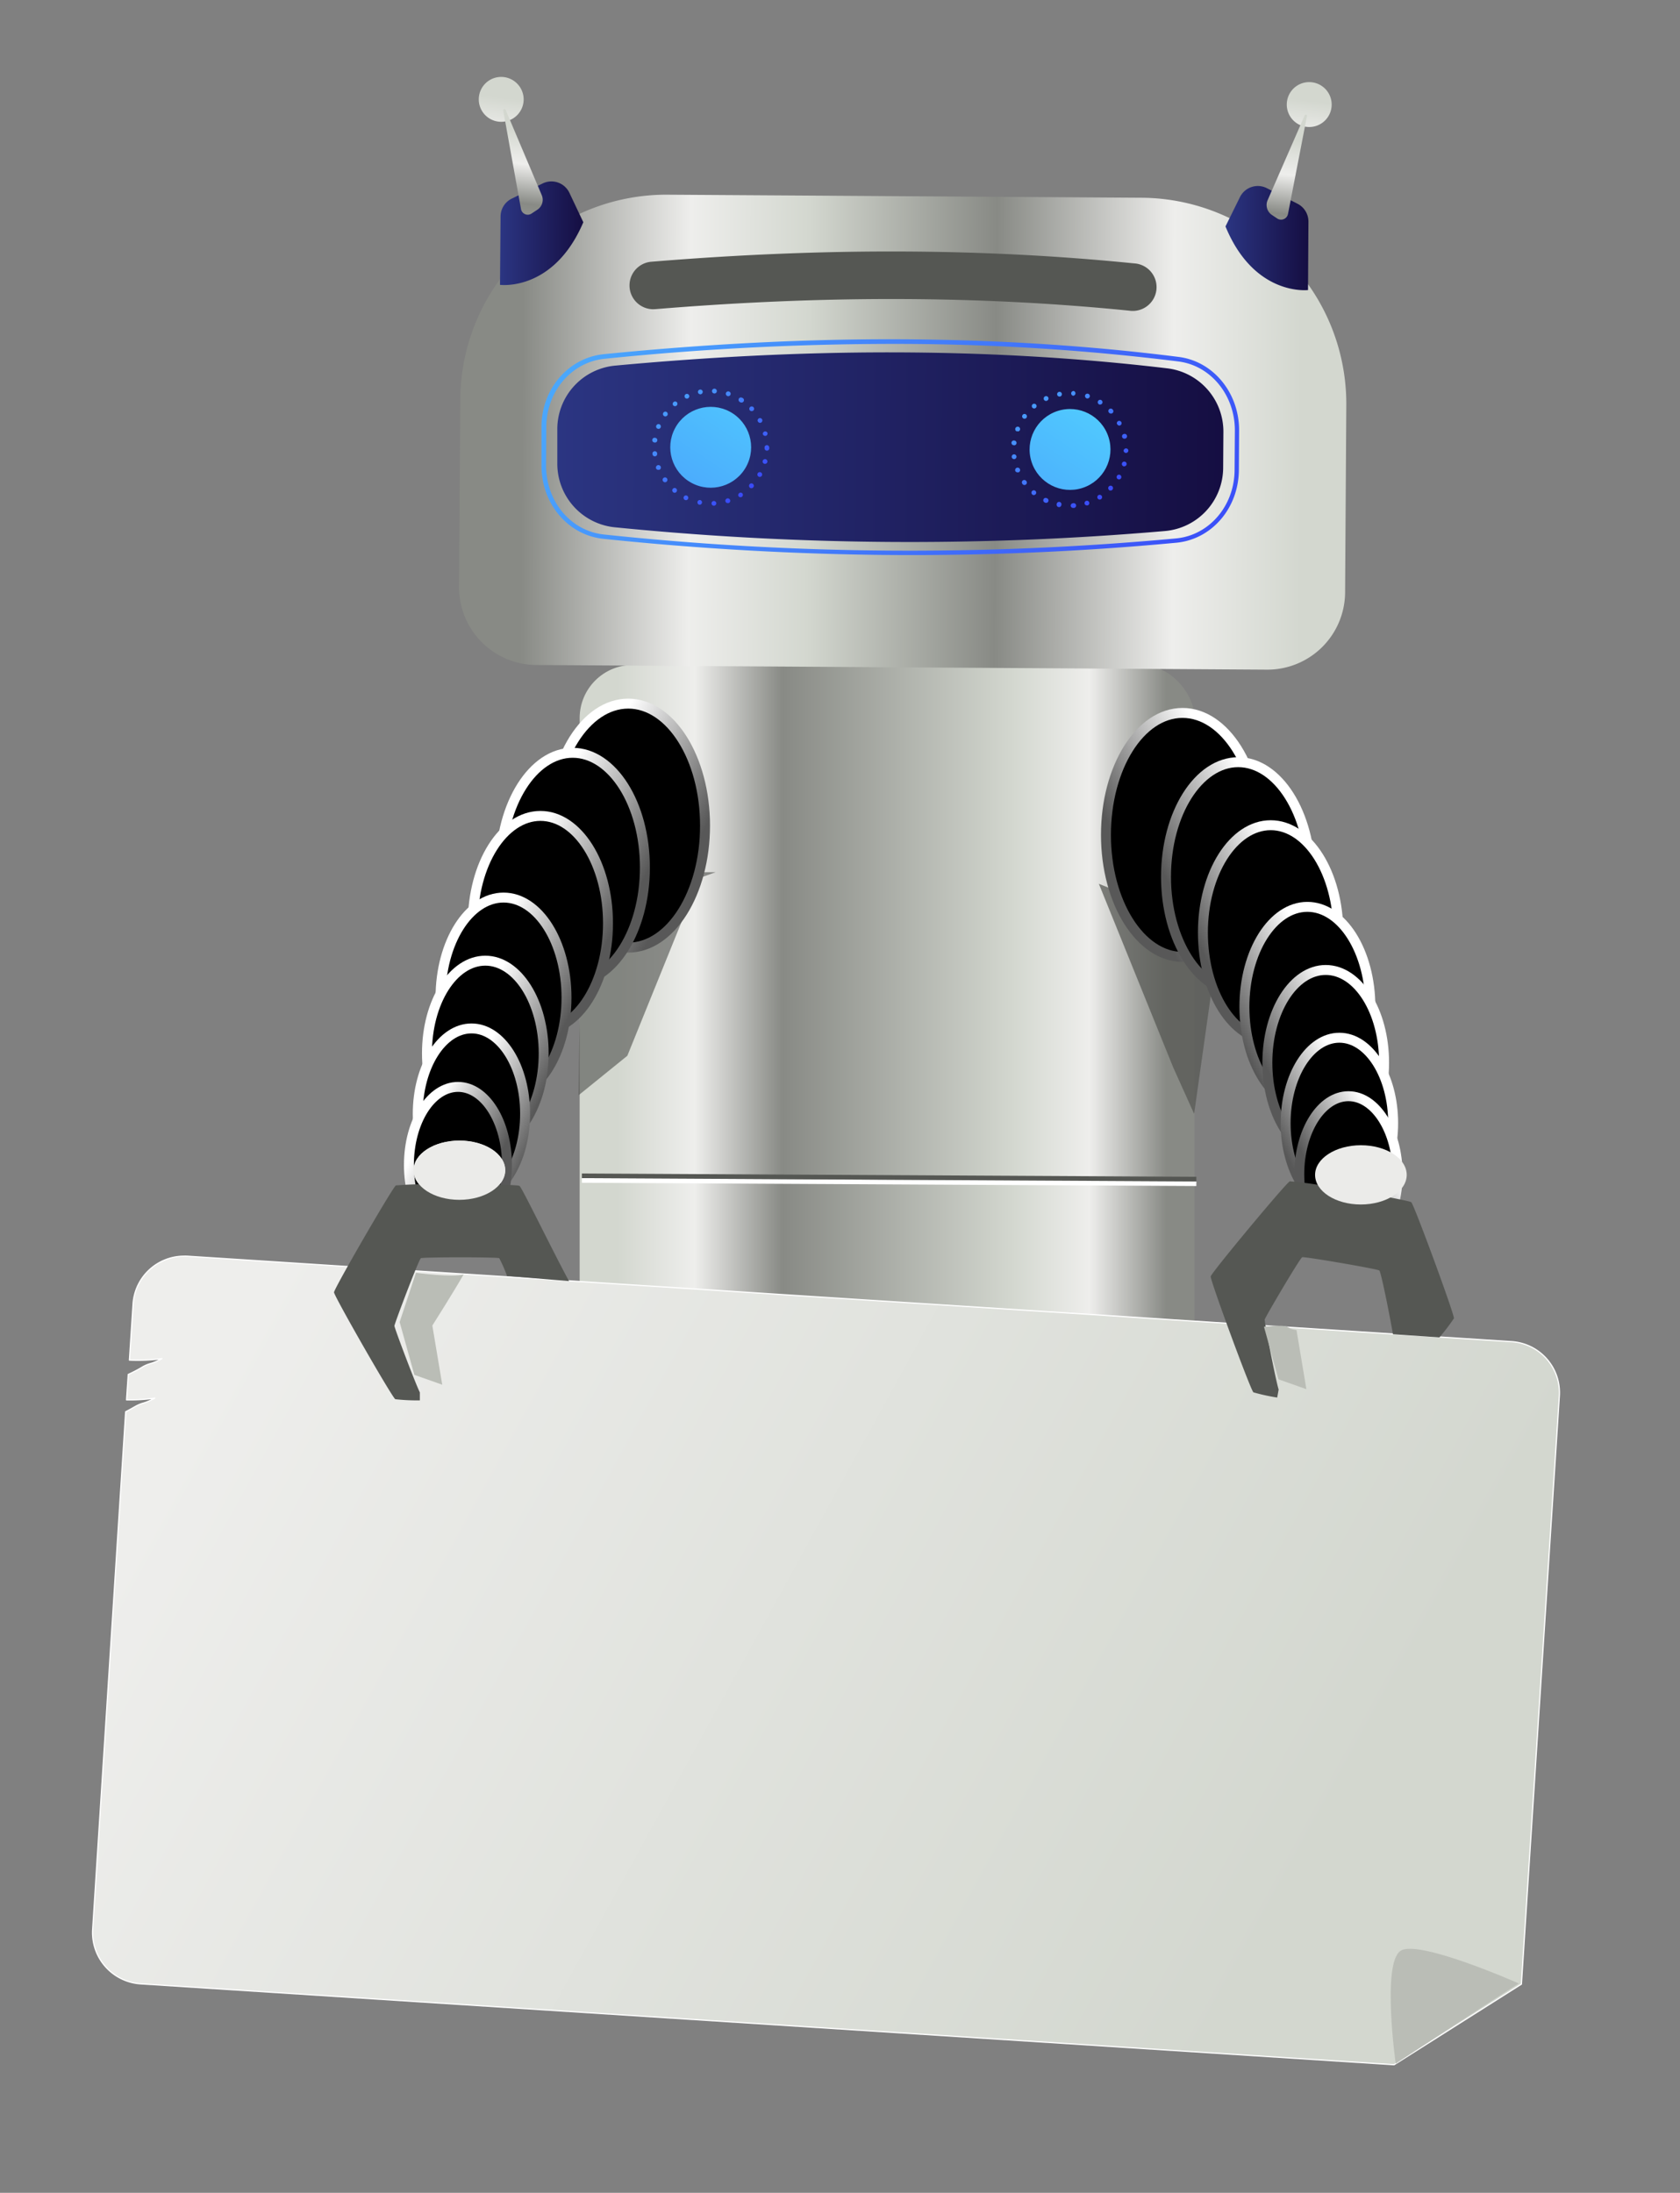 <svg xmlns="http://www.w3.org/2000/svg" xmlns:xlink="http://www.w3.org/1999/xlink" viewBox="0 0 361.53 471.83"><rect x="0" y="0" width="361.53" height="471.83" fill="#808080" stroke="none"/><defs><style>.cls-1,.cls-7{fill:#2e3436;}.cls-2{fill:url(#linear-gradient);}.cls-3{opacity:0.55;fill:url(#linear-gradient-2);}.cls-10,.cls-19,.cls-3,.cls-6,.cls-7{isolation:isolate;}.cls-10,.cls-19,.cls-28,.cls-31,.cls-4{fill-rule:evenodd;}.cls-4{fill:url(#linear-gradient-3);}.cls-5{fill:url(#linear-gradient-4);}.cls-6,.cls-7{opacity:0.4;}.cls-6{fill:url(#linear-gradient-5);}.cls-8{fill:url(#linear-gradient-6);}.cls-9{fill:url(#linear-gradient-7);}.cls-10,.cls-19,.cls-28,.cls-30{fill:#555753;}.cls-10{opacity:0.64;}.cls-11,.cls-12,.cls-13,.cls-14,.cls-15,.cls-16,.cls-17,.cls-20,.cls-21,.cls-22,.cls-23,.cls-24,.cls-25,.cls-26,.cls-29{stroke-linecap:round;stroke-linejoin:round;}.cls-11,.cls-12,.cls-13,.cls-14,.cls-15,.cls-16,.cls-17,.cls-20,.cls-21,.cls-22,.cls-23,.cls-24,.cls-25,.cls-26{stroke-width:2.14px;}.cls-11{stroke:url(#linear-gradient-8);}.cls-12{stroke:url(#linear-gradient-9);}.cls-13{stroke:url(#linear-gradient-10);}.cls-14{stroke:url(#linear-gradient-11);}.cls-15{stroke:url(#linear-gradient-12);}.cls-16{stroke:url(#linear-gradient-13);}.cls-17{stroke:url(#linear-gradient-14);}.cls-18{fill:#ebebe9;}.cls-19{opacity:0.73;}.cls-20{stroke:url(#linear-gradient-15);}.cls-21{stroke:url(#linear-gradient-16);}.cls-22{stroke:url(#linear-gradient-17);}.cls-23{stroke:url(#linear-gradient-18);}.cls-24{stroke:url(#linear-gradient-19);}.cls-25{stroke:url(#linear-gradient-20);}.cls-26{stroke:url(#linear-gradient-21);}.cls-27{fill:none;}.cls-27,.cls-29{stroke:#fff;}.cls-28{stroke:#555753;}.cls-29{stroke-width:0.26px;fill:url(#linear-gradient-22);}.cls-31{fill:#babdb6;}.cls-32{fill:url(#linear-gradient-23);}.cls-33{fill:url(#linear-gradient-24);}.cls-34{fill:url(#linear-gradient-25);}.cls-35{fill:url(#linear-gradient-26);}.cls-36{fill:url(#linear-gradient-27);}.cls-37{fill:url(#linear-gradient-28);}.cls-38{fill:url(#linear-gradient-29);}.cls-39{fill:url(#linear-gradient-30);}.cls-40{fill:url(#linear-gradient-31);}.cls-41{fill:url(#linear-gradient-32);}.cls-42{fill:url(#linear-gradient-33);}.cls-43{fill:url(#linear-gradient-34);}.cls-44{fill:url(#linear-gradient-35);}</style><linearGradient id="linear-gradient" x1="121.73" y1="-1866.93" x2="197.97" y2="-1866.93" gradientTransform="matrix(1, 0, 0, -1, 34.72, -1520.62)" gradientUnits="userSpaceOnUse"><stop offset="0" stop-color="#d3d7cf"/><stop offset="0.14" stop-color="#eeeeec"/><stop offset="0.3" stop-color="#888a85"/><stop offset="0.72" stop-color="#d3d7cf"/><stop offset="0.86" stop-color="#eeeeec"/><stop offset="1" stop-color="#888a85"/></linearGradient><linearGradient id="linear-gradient-2" x1="161.85" y1="-1826.43" x2="161.85" y2="-1883.43" gradientTransform="matrix(1, 0, 0, -1, 32.72, -1543.12)" gradientUnits="userSpaceOnUse"><stop offset="0" stop-color="#555753"/><stop offset="1" stop-color="#555753" stop-opacity="0"/></linearGradient><linearGradient id="linear-gradient-3" x1="249.01" y1="-1902.92" x2="249.01" y2="-1957.42" gradientTransform="matrix(1, 0, 0, -1, -53.28, -1570.12)" gradientUnits="userSpaceOnUse"><stop offset="0" stop-color="#fff"/><stop offset="1" stop-color="#fff" stop-opacity="0.29"/></linearGradient><linearGradient id="linear-gradient-4" x1="-27.41" y1="-2037.28" x2="-25.18" y2="-2067.78" gradientTransform="matrix(1.57, 0, 0, -0.89, 235.87, -1479.28)" gradientUnits="userSpaceOnUse"><stop offset="0" stop-color="#fff"/><stop offset="1" stop-color="#fff" stop-opacity="0"/></linearGradient><linearGradient id="linear-gradient-5" x1="261.05" y1="-1960.98" x2="261.05" y2="-1997.23" gradientTransform="matrix(1, 0, 0, -1, -61.28, -1608.87)" xlink:href="#linear-gradient-4"/><linearGradient id="linear-gradient-6" x1="-27.41" y1="1292.58" x2="-25.18" y2="1262.08" gradientTransform="translate(236.12 -414.72) scale(1.57 0.66)" xlink:href="#linear-gradient-4"/><linearGradient id="linear-gradient-7" x1="101.79" y1="-1765.31" x2="219.79" y2="-1765.31" gradientTransform="matrix(1, 0, 0, -1, 31.18, -1543.95)" xlink:href="#linear-gradient"/><linearGradient id="linear-gradient-8" x1="-15.55" y1="-1297.27" x2="1.37" y2="-1307.29" gradientTransform="matrix(1.3, 0, 0, -1.52, 146.67, -1802.44)" gradientUnits="userSpaceOnUse"><stop offset="0" stop-color="#fff"/><stop offset="1" stop-color="#585858"/></linearGradient><linearGradient id="linear-gradient-9" x1="1.88" y1="-1350.27" x2="18.8" y2="-1360.29" gradientTransform="matrix(1.22, 0, 0, -1.43, 112.8, -1750.44)" xlink:href="#linear-gradient-8"/><linearGradient id="linear-gradient-10" x1="21.69" y1="-1410.48" x2="38.61" y2="-1420.5" gradientTransform="matrix(1.14, 0, 0, -1.34, 83.92, -1695.43)" xlink:href="#linear-gradient-8"/><linearGradient id="linear-gradient-11" x1="44.37" y1="-1479.51" x2="61.29" y2="-1489.53" gradientTransform="matrix(1.06, 0, 0, -1.25, 54.08, -1636.42)" xlink:href="#linear-gradient-8"/><linearGradient id="linear-gradient-12" x1="70.66" y1="-1559.44" x2="87.59" y2="-1569.46" gradientTransform="matrix(0.99, 0, 0, -1.16, 28.2, -1581.42)" xlink:href="#linear-gradient-8"/><linearGradient id="linear-gradient-13" x1="101.46" y1="-1653.07" x2="118.38" y2="-1663.09" gradientTransform="matrix(0.91, 0, 0, -1.07, 3.33, -1525.41)" xlink:href="#linear-gradient-8"/><linearGradient id="linear-gradient-14" x1="138.02" y1="-1764.25" x2="154.95" y2="-1774.27" gradientTransform="matrix(0.83, 0, 0, -0.97, -21.54, -1471.41)" xlink:href="#linear-gradient-8"/><linearGradient id="linear-gradient-15" x1="-561.59" y1="-1297.27" x2="-544.66" y2="-1307.29" gradientTransform="translate(-464.8 -1800.44) rotate(180) scale(1.3 1.52)" xlink:href="#linear-gradient-8"/><linearGradient id="linear-gradient-16" x1="-579.02" y1="-1350.27" x2="-562.1" y2="-1360.29" gradientTransform="translate(-430.92 -1748.44) rotate(180) scale(1.22 1.43)" xlink:href="#linear-gradient-8"/><linearGradient id="linear-gradient-17" x1="-598.83" y1="-1410.48" x2="-581.91" y2="-1420.5" gradientTransform="translate(-402.05 -1693.43) rotate(180) scale(1.14 1.34)" xlink:href="#linear-gradient-8"/><linearGradient id="linear-gradient-18" x1="-621.51" y1="-1479.51" x2="-604.58" y2="-1489.53" gradientTransform="translate(-372.21 -1634.42) rotate(180) scale(1.06 1.25)" xlink:href="#linear-gradient-8"/><linearGradient id="linear-gradient-19" x1="-647.8" y1="-1559.44" x2="-630.88" y2="-1569.46" gradientTransform="translate(-346.33 -1579.42) rotate(180) scale(0.99 1.16)" xlink:href="#linear-gradient-8"/><linearGradient id="linear-gradient-20" x1="-678.6" y1="-1653.07" x2="-661.67" y2="-1663.09" gradientTransform="translate(-321.46 -1523.41) rotate(180) scale(0.91 1.07)" xlink:href="#linear-gradient-8"/><linearGradient id="linear-gradient-21" x1="-715.16" y1="-1764.25" x2="-698.24" y2="-1774.27" gradientTransform="translate(-297.59 -1469.41) rotate(180) scale(0.83 0.97)" xlink:href="#linear-gradient-8"/><linearGradient id="linear-gradient-22" x1="495.9" y1="-1820.26" x2="737.73" y2="-1934.1" gradientTransform="matrix(0.96, 0.06, 0.06, -0.96, -315.38, -1489.28)" gradientUnits="userSpaceOnUse"><stop offset="0" stop-color="#eeeeec"/><stop offset="1" stop-color="#d3d7cf"/></linearGradient><linearGradient id="linear-gradient-23" x1="307.72" y1="93.58" x2="95.36" y2="92.35" gradientUnits="userSpaceOnUse"><stop offset="0.13" stop-color="#d3d7cf"/><stop offset="0.26" stop-color="#eeeeec"/><stop offset="0.44" stop-color="#888a85"/><stop offset="0.63" stop-color="#d3d7cf"/><stop offset="0.75" stop-color="#eeeeec"/><stop offset="0.92" stop-color="#888a85"/></linearGradient><linearGradient id="linear-gradient-24" x1="223.39" y1="204.65" x2="366.68" y2="204.65" gradientTransform="translate(-102.1 -110.36) rotate(0.37)" gradientUnits="userSpaceOnUse"><stop offset="0" stop-color="#2b3582"/><stop offset="1" stop-color="#150e42"/></linearGradient><linearGradient id="linear-gradient-25" x1="271.58" y1="181.73" x2="199.64" y2="291.4" gradientTransform="matrix(0.47, 0.88, -0.88, 0.47, 214.06, -226.24)" gradientUnits="userSpaceOnUse"><stop offset="0" stop-color="#53d8ff"/><stop offset="1" stop-color="#3840f7"/></linearGradient><linearGradient id="linear-gradient-26" x1="345.93" y1="186.28" x2="273.99" y2="295.95" gradientTransform="translate(-23.58 -201.45) rotate(18.04)" xlink:href="#linear-gradient-25"/><linearGradient id="linear-gradient-27" x1="9.72" y1="90.37" x2="37.13" y2="127.22" gradientTransform="matrix(1, -0.06, 0.06, 1, 117.83, -16.98)" xlink:href="#linear-gradient-25"/><linearGradient id="linear-gradient-28" x1="86.85" y1="95.57" x2="114.26" y2="132.43" gradientTransform="matrix(1, -0.06, 0.06, 1, 117.83, -16.98)" xlink:href="#linear-gradient-25"/><linearGradient id="linear-gradient-29" x1="210.84" y1="130" x2="204.72" y2="185.13" gradientTransform="translate(-102.1 -110.36) rotate(0.37)" xlink:href="#linear-gradient"/><linearGradient id="linear-gradient-30" x1="210.81" y1="159.13" x2="228.65" y2="159.13" xlink:href="#linear-gradient-24"/><linearGradient id="linear-gradient-31" x1="216.16" y1="136.86" x2="210.32" y2="189.41" gradientTransform="translate(-102.1 -110.36) rotate(0.37)" xlink:href="#linear-gradient"/><linearGradient id="linear-gradient-32" x1="384.77" y1="129.57" x2="378.65" y2="184.7" gradientTransform="translate(-102.1 -110.36) rotate(0.37)" xlink:href="#linear-gradient"/><linearGradient id="linear-gradient-33" x1="366.84" y1="159.13" x2="384.69" y2="159.13" xlink:href="#linear-gradient-24"/><linearGradient id="linear-gradient-34" x1="380.42" y1="137.98" x2="374.53" y2="191.06" gradientTransform="translate(-102.1 -110.36) rotate(0.37)" xlink:href="#linear-gradient"/><linearGradient id="linear-gradient-35" x1="-46.94" y1="31.57" x2="139.9" y2="173.01" gradientTransform="matrix(1, -0.06, 0.06, 1, 117.83, -16.98)" xlink:href="#linear-gradient-25"/></defs><g id="Layer_1" data-name="Layer 1"><rect id="rect4005" class="cls-1" x="160.01" y="376.5" width="68.5" height="16" rx="7.35"/><path id="path4007" class="cls-2" d="M167.05,293.65a10.58,10.58,0,0,0-10.6,10.6v84.14A10.58,10.58,0,0,0,167.05,399h6.66V344.17a10.75,10.75,0,0,1,10.79-10.75h20.14a10.76,10.76,0,0,1,10.8,10.75V399h6.66a10.58,10.58,0,0,0,10.59-10.59V304.25a10.58,10.58,0,0,0-10.59-10.6Z"/><path id="path4009" class="cls-3" d="M167.05,293.15a10.58,10.58,0,0,0-10.6,10.6v84.14a10.58,10.58,0,0,0,10.6,10.59h6.66V343.67a10.75,10.75,0,0,1,10.79-10.75h20.14a10.76,10.76,0,0,1,10.8,10.75v54.81h6.66a10.58,10.58,0,0,0,10.59-10.59V303.75a10.58,10.58,0,0,0-10.59-10.6Z"/><g id="g4011"><rect id="rect4013" class="cls-1" x="178.02" y="341.54" width="34.37" height="93.68" rx="8.87"/><path id="path4015" class="cls-4" d="M187.17,343.42l-.19.13-8.59,4.65.37.66,8.41-4.56,8.4,4.56.16.09.16-.06,8.46-3.06,8.47,3.06.25-.72-8.59-3.12-.13,0-.12,0-8.44,3.06-8.44-4.56-.18-.13Zm0,10.1-.19.09-8.59,4.65.37.69,8.41-4.56,8.4,4.56.16.1.16-.07,8.46-3.06,8.47,3.06.25-.72-8.59-3.12-.13,0-.12,0-8.41,3.06-8.47-4.59-.18-.09Zm0,14.74-.19.1L178.39,373l.37.68,8.41-4.56,8.4,4.56.16.1.16-.07,8.46-3.09,8.47,3.09.25-.75-8.59-3.09-.13,0-.12,0-8.44,3-8.44-4.56-.18-.1Zm0,16.32-.19.09-8.59,4.66.37.69,8.41-4.57,8.4,4.57.16.06.16-.06,8.46-3.07,8.47,3.07.25-.72-8.59-3.1-.13-.06-.12.06-8.44,3-8.44-4.56-.18-.09Zm0,16.28L187,401l-8.59,4.66.37.69,8.41-4.57,8.4,4.57.16.09.16-.06,8.46-3.1,8.47,3.1.25-.75-8.59-3.1-.13,0-.12,0-8.44,3L187.35,401l-.18-.09Zm0,14.75-.19.09-8.59,4.66.37.69,8.41-4.57,8.4,4.57.16.09.16-.06,8.46-3.1,8.47,3.1.25-.75-8.59-3.1-.13-.06-.12.06-8.44,3-8.44-4.56-.18-.09Zm0,10.09-.19.1-8.59,4.65.37.69,8.41-4.56,8.4,4.56.16.06.16-.06,8.46-3.06,8.47,3.06.25-.72-8.59-3.09-.13-.07-.12.07-8.44,3-8.44-4.56-.18-.1Z"/><rect id="rect4017" class="cls-5" x="178.38" y="340.9" width="33.81" height="27.16" rx="7.35"/><path id="path4019" class="cls-6" d="M199,343.64c3,0,5.45,3.48,5.45,7.78v73.94c0,4.29-2.43,7.75-5.45,7.75h-4V343.64Z"/><path id="path4021" class="cls-7" d="M190.74,342.89c-3,0-5.44,3.48-5.44,7.78v73.94c0,4.29,2.43,7.75,5.44,7.75h4V342.89Z"/><rect id="rect4023" class="cls-8" x="178.63" y="415.15" width="33.81" height="20.16" rx="5.45"/></g><rect id="rect4043" class="cls-9" x="124.74" y="143.08" width="132.33" height="156.57" rx="11.43"/><path id="path4049" class="cls-10" d="M151,187.67l-16,39.5-10.5,8.5.5-37.5,29-10.5"/><path id="path4051" class="cls-11" d="M151.72,177.65c0,14.5-7.4,26.25-16.53,26.25s-16.53-11.75-16.53-26.25,7.4-26.25,16.53-26.25S151.72,163.16,151.72,177.65Z"/><path id="path4053" class="cls-12" d="M138.78,186.65c0,13.63-7,24.68-15.54,24.68s-15.53-11.05-15.53-24.68,7-24.67,15.53-24.67S138.78,173,138.78,186.65Z"/><path id="path4055" class="cls-13" d="M130.84,198.66c0,12.76-6.51,23.1-14.54,23.1s-14.55-10.34-14.55-23.1,6.52-23.1,14.55-23.1S130.84,185.9,130.84,198.66Z"/><path id="path4057" class="cls-14" d="M121.91,214.66c0,11.89-6.07,21.52-13.55,21.52S94.8,226.55,94.8,214.66s6.07-21.53,13.56-21.53S121.91,202.77,121.91,214.66Z"/><path id="path4059" class="cls-15" d="M117,226.66c0,11-5.62,20-12.56,20s-12.56-8.93-12.56-20,5.62-19.95,12.56-19.95S117,215.64,117,226.66Z"/><path id="path4061" class="cls-16" d="M113,239.66c0,10.15-5.18,18.38-11.57,18.38S89.9,249.81,89.9,239.66s5.18-18.37,11.57-18.37S113,229.51,113,239.66Z"/><path id="path4063" class="cls-17" d="M109.1,250.67c0,9.28-4.73,16.8-10.58,16.8S88,260,88,250.67s4.73-16.8,10.57-16.8S109.1,241.39,109.1,250.67Z"/><path id="path4065" class="cls-18" d="M108.72,251.8c0,3.52-4.43,6.37-9.88,6.37S89,255.32,89,251.8s4.42-6.38,9.87-6.38S108.72,248.28,108.72,251.8Z"/><path id="path4067" class="cls-19" d="M236.47,190.17l16,39.5,4.5,10,5.5-39"/><path id="path4069" class="cls-20" d="M238,179.65c0,14.5,7.4,26.25,16.52,26.25S271,194.15,271,179.65s-7.4-26.25-16.53-26.25S238,165.16,238,179.65Z"/><path id="path4071" class="cls-21" d="M250.92,188.65c0,13.63,7,24.68,15.54,24.68S282,202.28,282,188.65,275,164,266.46,164,250.92,175,250.92,188.65Z"/><path id="path4073" class="cls-22" d="M258.86,200.66c0,12.76,6.51,23.1,14.54,23.1S288,213.42,288,200.66s-6.51-23.1-14.55-23.1S258.86,187.9,258.86,200.66Z"/><path id="path4075" class="cls-23" d="M267.79,216.66c0,11.89,6.07,21.52,13.55,21.52s13.56-9.63,13.56-21.52-6.07-21.53-13.56-21.53S267.79,204.77,267.79,216.66Z"/><path id="path4077" class="cls-24" d="M272.73,228.66c0,11,5.62,20,12.56,20s12.56-8.93,12.56-20-5.62-19.95-12.56-19.95S272.73,217.64,272.73,228.66Z"/><path id="path4079" class="cls-25" d="M276.66,241.66c0,10.15,5.18,18.38,11.57,18.38s11.57-8.23,11.57-18.38-5.18-18.37-11.57-18.37S276.66,231.51,276.66,241.66Z"/><path id="path4081" class="cls-26" d="M279.6,252.67c0,9.28,4.74,16.8,10.58,16.8s10.58-7.52,10.58-16.8-4.74-16.8-10.58-16.8S279.6,243.39,279.6,252.67Z"/><path id="path4083" class="cls-27" d="M125.22,254l132.23.7"/><path id="path4085" class="cls-28" d="M125.22,253l132.23.71"/><path id="path4087" class="cls-29" d="M39.26,270.3a11,11,0,0,0-10.63,10.35l-.78,12a38.39,38.39,0,0,0,7-.31c-2.61,1.37-2.31.81-4,1.68a31.05,31.05,0,0,1-3.25,1.72l-.37,5.47a37.94,37.94,0,0,0,6.09-.37c-2.61,1.37-2.31.81-4,1.68-.43.23-1.29.75-2.28,1.25L19.94,415.12a11.06,11.06,0,0,0,10.35,11.75L300,444.27l27.4-17.34,8.16-126.47a11,11,0,0,0-10.31-11.78L40.38,270.3C40,270.28,39.63,270.29,39.26,270.3Z"/><path id="path4089" class="cls-30" d="M93.72,254.82a84.71,84.71,0,0,0-8.53.25c-.69.4-13.31,22.21-13.31,23s12.5,22.63,13.19,23a42.11,42.11,0,0,0,5.28.25V299.6c-1-2-5.47-13.84-5.47-14.31s5.25-14.31,5.69-14.56,16.44-.26,16.87,0a30.35,30.35,0,0,1,1.69,3.87l.66,0,12.66,1.06c-3.5-6.42-10.14-20.19-10.66-20.49S101.34,254.78,93.72,254.82Z"/><path id="path4091" class="cls-18" d="M108.72,251.8c0,3.52-4.43,6.37-9.88,6.37S89,255.32,89,251.8s4.42-6.38,9.87-6.38S108.72,248.28,108.72,251.8Z"/><path id="path4093" class="cls-31" d="M89.51,273.87s8.13,1.06,10.25.35c-1.77,3.18-6.72,11-6.72,11l2.13,12.73-6-2.12L86,284.47Z"/><path id="path4095" class="cls-30" d="M277.54,254.21c-.75.28-16.87,19.65-17,20.44s8.57,24.43,9.19,24.94a41.75,41.75,0,0,0,5.12,1.12l.31-1.72c-.66-2.1-3.08-14.6-3-15.06s7.59-13.23,8.07-13.41,16.2,2.52,16.59,2.85,2.27,9.85,2.94,13.72l10,.68a44.11,44.11,0,0,0,3.12-4.09c.14-.79-8.57-24.46-9.18-25-.39-.32-10.24-2.11-17.76-3.34a80.56,80.56,0,0,0-8.43-1.16Z"/><path id="path4097" class="cls-18" d="M302.72,252.8c0,3.52-4.43,6.37-9.88,6.37S283,256.32,283,252.8s4.42-6.38,9.87-6.38S302.72,249.28,302.72,252.8Z"/><path id="path4099" class="cls-31" d="M279,286.18l2.13,12.73-6-2.12L272,285.47C278.61,284.85,276.14,285.83,279,286.18Z"/><path id="path4101" class="cls-31" d="M326.85,426.79c-2.5,1.5-26.5,17.25-26.5,17.25s-3-21.44,1-24.25C305.1,417.13,326.85,426.79,326.85,426.79Z"/></g><g id="Layer_2" data-name="Layer 2"><path class="cls-32" d="M245.79,42.55l-102.23-.66A44.35,44.35,0,0,0,99.05,85.83l-.26,40.49a16.72,16.72,0,0,0,16.56,16.77l157.33,1a16.72,16.72,0,0,0,16.78-16.56l.26-40.49A44.35,44.35,0,0,0,245.79,42.55Z"/><path class="cls-33" d="M263.22,100.67a13.71,13.71,0,0,1-12.5,13.59,638.5,638.5,0,0,1-118.4-.8A13.75,13.75,0,0,1,119.93,99.7l0-7.44a13.73,13.73,0,0,1,12.45-13.59c39.6-3.68,79.19-4.11,118.77.58A13.71,13.71,0,0,1,263.27,93Z"/><circle class="cls-34" cx="152.93" cy="96.23" r="8.7" transform="translate(-4.26 185.33) rotate(-61.72)"/><circle class="cls-35" cx="230.27" cy="96.73" r="8.7" transform="translate(-18.5 74.44) rotate(-17.67)"/><path class="cls-36" d="M153.12,108.34a.51.51,0,1,1,.53.48h0A.51.51,0,0,1,153.12,108.34Zm-2.62.27a.52.52,0,0,1-.4-.61.5.5,0,0,1,.6-.4.51.51,0,0,1-.1,1Zm5.62-.7a.51.51,0,0,1,1-.31.51.51,0,0,1-.33.65.41.41,0,0,1-.15,0A.5.5,0,0,1,156.12,107.91Zm-8.62-.3a.51.51,0,1,1,.22,0A.47.47,0,0,1,147.5,107.61Zm11.42-.85a.52.52,0,0,1,.87-.56.53.53,0,0,1-.16.72.49.49,0,0,1-.28.07A.5.5,0,0,1,158.92,106.76Zm-14.07-.86a.5.5,0,0,1-.06-.72.51.51,0,0,1,.72-.06.52.52,0,0,1,.06.72.53.53,0,0,1-.4.19A.45.45,0,0,1,144.85,105.9Zm16.49-1a.52.52,0,1,1,.73,0,.48.48,0,0,1-.37.15A.61.61,0,0,1,161.34,104.94Zm-18.65-1.35a.52.52,0,1,1,.72.12.51.51,0,0,1-.72-.12Zm20.56-1a.51.51,0,1,1,.5-.9.51.51,0,0,1,.2.7.52.52,0,0,1-.46.27A.42.42,0,0,1,163.25,102.57Zm-22.06-1.75a.52.52,0,1,1,1-.38.52.52,0,0,1-.3.67.65.65,0,0,1-.19,0A.52.52,0,0,1,141.19,100.82Zm23.31-1a.51.51,0,0,1-.37-.63.54.54,0,0,1,.63-.37.52.52,0,0,1,.37.63h0a.53.53,0,0,1-.51.38Zm-24.08-2.06a.51.51,0,1,1,1-.12.51.51,0,0,1-.45.57h-.07A.5.5,0,0,1,140.42,97.75Zm24.1-1.44v0a.5.5,0,0,1,.51-.51.51.51,0,0,1,.51.51v.06a.51.51,0,1,1-1,0Zm0,0Zm-23.64-1.09a.51.51,0,1,1,.13-1,.5.5,0,0,1,.44.57.51.51,0,0,1-.52.45Zm23.28-1.79a.52.52,0,0,1,1-.26.53.53,0,0,1-.38.63h-.13A.51.51,0,0,1,164.16,93.38Zm-22.65-1.17a.51.51,0,0,1-.28-.67.52.52,0,0,1,.67-.29.52.52,0,0,1,.28.67.53.53,0,0,1-.48.33A.72.72,0,0,1,141.51,92.21Zm21.59-1.53a.51.51,0,0,1,.2-.69.51.51,0,0,1,.7.2.52.52,0,0,1-.45.76A.51.51,0,0,1,163.1,90.68ZM142.88,89.5a.51.51,0,1,1,.6-.83.52.52,0,0,1,.12.72.57.57,0,0,1-.42.21A.45.45,0,0,1,142.88,89.5Zm18.52-1.17a.51.51,0,0,1,0-.73.52.52,0,0,1,.73,0,.5.5,0,0,1,0,.72.54.54,0,0,1-.35.14A.51.51,0,0,1,161.4,88.33Zm-16.54-1.12a.52.52,0,0,1,.8-.66.52.52,0,0,1-.41.85A.54.54,0,0,1,144.86,87.21Zm14.31-.74a.51.51,0,1,1,.55-.87.51.51,0,0,1-.28,1A.47.47,0,0,1,159.17,86.47Zm-11.81-1a.51.51,0,1,1,.68.25.43.43,0,0,1-.22.06A.53.53,0,0,1,147.36,85.48Zm9.19-.25a.53.53,0,0,1-.33-.66.52.52,0,0,1,.65-.32h0a.51.51,0,0,1,.34.65.52.52,0,0,1-.49.36A.41.41,0,0,1,156.55,85.23Zm-6.35-.8a.51.51,0,0,1,.42-.59.52.52,0,0,1,.6.4.55.55,0,0,1-.41.61h-.11A.54.54,0,0,1,150.2,84.43Zm3.5.25a.52.52,0,0,1-.48-.55.52.52,0,1,1,.52.55Z"/><path class="cls-37" d="M230.41,108.84a.52.52,0,0,1,.48-.55.52.52,0,1,1,.06,1h0A.51.51,0,0,1,230.41,108.84Zm-2.61.27a.53.53,0,0,1-.41-.61.52.52,0,1,1,1,.21.5.5,0,0,1-.5.41Zm5.61-.7a.51.51,0,0,1,.34-.64.5.5,0,0,1,.64.33.52.52,0,0,1-.33.65.47.47,0,0,1-.16,0A.5.5,0,0,1,233.41,108.41Zm-8.61-.3a.51.51,0,0,1-.24-.68.49.49,0,0,1,.68-.24.51.51,0,0,1-.23,1A.43.43,0,0,1,224.8,108.11Zm11.42-.85a.52.52,0,0,1,.16-.72.53.53,0,0,1,.71.17.52.52,0,0,1-.17.71.45.45,0,0,1-.28.07A.49.49,0,0,1,236.22,107.26Zm-14.08-.86a.51.51,0,0,1-.06-.72.51.51,0,0,1,.79.66.56.56,0,0,1-.41.19A.45.45,0,0,1,222.14,106.4Zm16.5-1a.52.52,0,1,1,.72,0,.44.44,0,0,1-.37.15A.51.51,0,0,1,238.64,105.44ZM220,104.09a.51.51,0,0,1,.11-.71.52.52,0,0,1,.73.11.52.52,0,1,1-.84.6Zm20.55-1a.51.51,0,1,1,.7-.2.5.5,0,0,1-.46.27A.47.47,0,0,1,240.54,103.07Zm-22.06-1.75a.51.51,0,1,1,1-.37.51.51,0,0,1-.29.66.71.71,0,0,1-.2,0A.51.51,0,0,1,218.48,101.32Zm23.32-1a.51.51,0,1,1,.25-1,.5.5,0,0,1,.37.62h0a.52.52,0,0,1-.5.38Zm-24.09-2a.52.52,0,0,1,.45-.58.52.52,0,0,1,.57.45.52.52,0,0,1-.45.58h-.06A.53.53,0,0,1,217.71,98.26Zm24.1-1.45v0a.51.51,0,0,1,1,0v.06a.51.51,0,0,1-.51.51A.52.52,0,0,1,241.81,96.81Zm0,0h0Zm-23.64-1.09a.51.51,0,1,1,.13-1,.5.5,0,0,1,.44.57.51.51,0,0,1-.51.45Zm23.29-1.79a.5.5,0,0,1,.36-.62.52.52,0,1,1,.26,1H242A.49.49,0,0,1,241.46,93.88Zm-22.65-1.17a.52.52,0,0,1,.38-1,.54.54,0,0,1,.29.68.55.55,0,0,1-.49.32A.65.65,0,0,1,218.81,92.71Zm21.58-1.52a.52.52,0,0,1,.2-.7.51.51,0,0,1,.7.2.5.5,0,0,1-.2.69.47.47,0,0,1-.25.07A.54.54,0,0,1,240.39,91.19ZM220.17,90a.51.51,0,0,1-.11-.72.5.5,0,0,1,.71-.11.51.51,0,0,1-.3.93A.49.49,0,0,1,220.17,90Zm18.52-1.17a.52.52,0,1,1,.76-.7.51.51,0,0,1,0,.72.49.49,0,0,1-.35.14A.51.51,0,0,1,238.69,88.83Zm-16.53-1.12a.52.52,0,0,1,.07-.73.53.53,0,0,1,.72.07.51.51,0,1,1-.79.66Zm14.3-.74a.5.5,0,0,1-.15-.7.51.51,0,0,1,.7-.17.53.53,0,0,1,.17.72.54.54,0,0,1-.44.23A.5.5,0,0,1,236.46,87Zm-11.81-1a.52.52,0,0,1,.25-.69.52.52,0,0,1,.69.25.51.51,0,0,1-.26.68.39.39,0,0,1-.21.06A.53.53,0,0,1,224.65,86Zm9.19-.26a.54.54,0,0,1-.33-.65.52.52,0,0,1,.66-.33h0a.51.51,0,0,1,.33.65.51.51,0,0,1-.49.36A.45.45,0,0,1,233.84,85.73Zm-6.34-.8a.5.5,0,0,1,.41-.59.51.51,0,0,1,.6.41.52.52,0,0,1-.41.6H228A.51.51,0,0,1,227.5,84.93Zm3.49.25a.52.52,0,0,1-.48-.55.53.53,0,0,1,.55-.48.52.52,0,0,1,0,1Z"/><path class="cls-38" d="M112.69,21.41a4.83,4.83,0,1,1-4.8-4.86A4.85,4.85,0,0,1,112.69,21.41Z"/><path class="cls-39" d="M107.6,61.29s11.52,1.55,17.93-13.47l-3-6.34a4.29,4.29,0,0,0-5.77-2l-6.64,3.26a4.3,4.3,0,0,0-2.4,3.83Z"/><path class="cls-40" d="M108.8,23.61a.27.27,0,0,0-.51.16L112.12,45a1.47,1.47,0,0,0,.87,1.08,1.44,1.44,0,0,0,1.38-.12l1.23-.81a2.55,2.55,0,0,0,1-3.11Z"/><path class="cls-41" d="M276.91,22.47a4.83,4.83,0,1,0,4.86-4.8A4.82,4.82,0,0,0,276.91,22.47Z"/><path class="cls-42" d="M281.48,62.41s-11.55,1.41-17.76-13.69l3.11-6.3a4.28,4.28,0,0,1,5.79-1.93l6.6,3.35a4.3,4.3,0,0,1,2.35,3.86Z"/><path class="cls-43" d="M281.27,24.89,277.18,46a1.52,1.52,0,0,1-2.35,1l-1.15-.77a2.56,2.56,0,0,1-.9-3.13l8-18.31A.27.27,0,0,1,281.27,24.89Z"/><path class="cls-30" d="M140.52,66.54a5.12,5.12,0,0,1-.38-10.22c37.21-3.06,71.19-2.94,103.89.35a5.12,5.12,0,1,1-1,10.18c-32.08-3.23-65.45-3.34-102-.33Z"/><path class="cls-44" d="M192.2,119.42c-20.68-.14-41.51-1.3-62.36-3.48-7.64-.8-13.37-7.6-13.31-15.82l0-8.28c0-8.16,5.81-14.87,13.4-15.63,44.74-4.47,85.21-4.27,123.72.59,7.45.94,13,7.72,13,15.77l-.05,8.58c-.06,8.19-5.84,14.91-13.46,15.63A609.51,609.51,0,0,1,192.2,119.42ZM195.09,74a613.42,613.42,0,0,0-65,3.2c-7.09.71-12.48,7-12.53,14.67l-.05,8.29c0,7.72,5.3,14.1,12.45,14.85a623.14,623.14,0,0,0,123.14.84c7.12-.67,12.53-7,12.58-14.68l.06-8.57c0-7.57-5.17-13.94-12.14-14.82A490.84,490.84,0,0,0,195.09,74Z"/></g></svg>